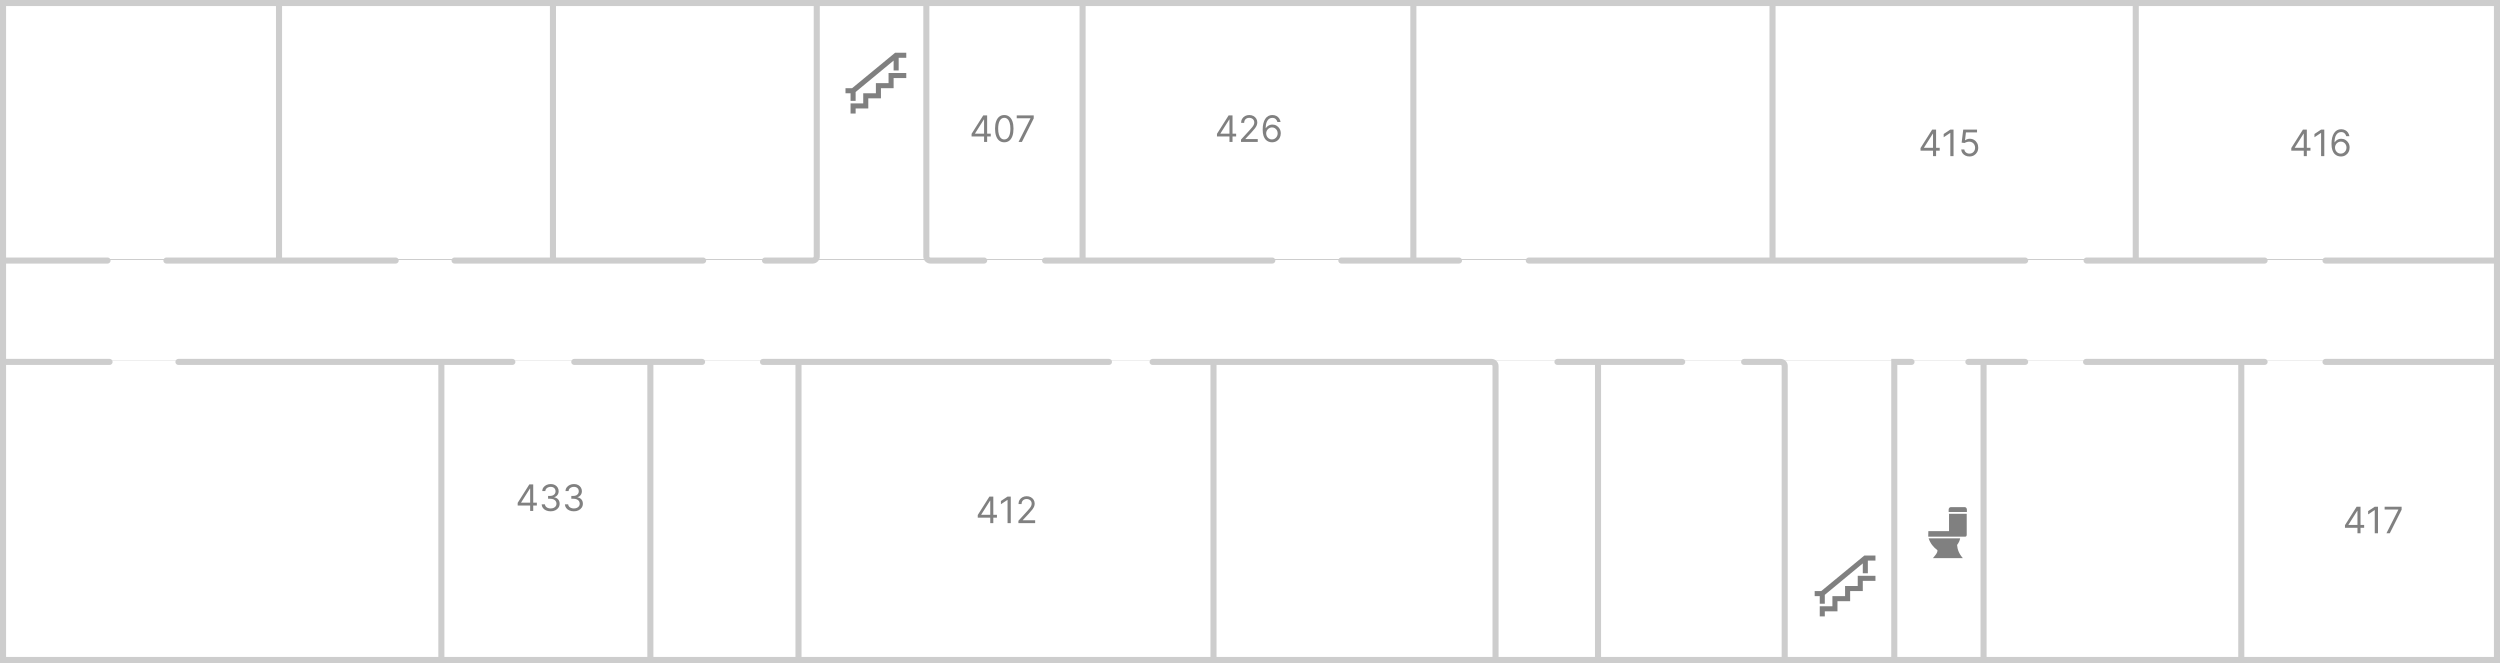 <svg width="1233" height="327" viewBox="0 0 1233 327" fill="none" xmlns="http://www.w3.org/2000/svg">
<rect x="0" y="0" width="1233" height="327" fill="#333333" stroke="none"/>
<rect x="535" width="162" height="128" fill="white"/>
<rect x="1233" y="128" width="50" height="1231" transform="rotate(90 1233 128)" fill="white"/>
<rect x="2" width="532" height="128" fill="white"/>
<rect x="697" width="534" height="128" fill="white"/>
<rect x="2" y="178" width="393" height="147" fill="white"/>
<rect x="599" y="178" width="632" height="147" fill="white"/>
<rect id="kab412" x="395" y="178" width="204" height="147" fill="white"/>
<path fill-rule="evenodd" clip-rule="evenodd" d="M1233 0H0V327H1233V0ZM3 127V3H136.111V127H82.066C81.237 127 80.566 127.672 80.566 128.5C80.566 129.328 81.237 130 82.066 130H195.157C195.986 130 196.657 129.328 196.657 128.5C196.657 127.672 195.986 127 195.157 127H139.111V3H271.221V127H224.181C223.353 127 222.681 127.672 222.681 128.5C222.681 129.328 223.353 130 224.181 130H346.781C347.609 130 348.281 129.328 348.281 128.5C348.281 127.672 347.609 127 346.781 127H274.221V3H401.326V126.5C401.326 126.776 401.102 127 400.826 127H377.306C376.477 127 375.806 127.672 375.806 128.5C375.806 129.328 376.477 130 377.306 130H400.826C402.759 130 404.326 128.433 404.326 126.5V3H455.37V126.5C455.37 128.433 456.937 130 458.87 130H485.393C486.222 130 486.893 129.328 486.893 128.5C486.893 127.672 486.222 127 485.393 127H458.87C458.594 127 458.37 126.776 458.37 126.5V3H532.433V127H515.418C514.589 127 513.918 127.672 513.918 128.5C513.918 129.328 514.589 130 515.418 130H627.5C628.328 130 629 129.328 629 128.5C629 127.672 628.328 127 627.5 127H535.433V3H609.496H612.496H695.566V127H661.537C660.708 127 660.037 127.672 660.037 128.5C660.037 129.328 660.708 130 661.537 130H719.584C720.412 130 721.084 129.328 721.084 128.5C721.084 127.672 720.412 127 719.584 127H698.566V3H784.138H787.138H872.71V127H754C753.172 127 752.5 127.672 752.5 128.5C752.5 129.328 753.172 130 754 130H998.811C999.639 130 1000.31 129.328 1000.31 128.5C1000.31 127.672 999.639 127 998.811 127H875.71V3H1051.86V127H1029.1C1028.27 127 1027.6 127.672 1027.6 128.5C1027.6 129.328 1028.27 130 1029.1 130H1116.91C1117.74 130 1118.41 129.328 1118.41 128.5C1118.41 127.672 1117.74 127 1116.91 127H1054.86V3H1230V127H1146.93C1146.1 127 1145.43 127.672 1145.43 128.5C1145.43 129.328 1146.1 130 1146.93 130H1230V177H1146.93C1146.1 177 1145.43 177.672 1145.43 178.5C1145.43 179.328 1146.1 180 1146.93 180H1230V324H1106.9V180H1116.91C1117.74 180 1118.41 179.328 1118.41 178.5C1118.41 177.672 1117.74 177 1116.91 177H1028.84C1028.01 177 1027.34 177.672 1027.34 178.5C1027.34 179.328 1028.01 180 1028.84 180H1103.9V324H979.794V180H998.811C999.639 180 1000.31 179.328 1000.31 178.5C1000.31 177.672 999.639 177 998.811 177H970.788C969.96 177 969.288 177.672 969.288 178.5C969.288 179.328 969.96 180 970.788 180H976.794V324H935.758V180H942.765C943.594 180 944.265 179.328 944.265 178.5C944.265 177.672 943.594 177 942.765 177H932.758V324H881.714V180.5C881.714 178.567 880.147 177 878.214 177H860.198C859.37 177 858.698 177.672 858.698 178.5C858.698 179.328 859.37 180 860.198 180H878.214C878.491 180 878.714 180.224 878.714 180.5V324H789.64V180H829.673C830.502 180 831.173 179.328 831.173 178.5C831.173 177.672 830.502 177 829.673 177H768.123C767.295 177 766.623 177.672 766.623 178.5C766.623 179.328 767.295 180 768.123 180H786.64V324H739.099V180.5C739.099 178.567 737.531 177 735.599 177H568.461C567.633 177 566.961 177.672 566.961 178.5C566.961 179.328 567.633 180 568.461 180H597V324H395.319V180H546.943C547.772 180 548.443 179.328 548.443 178.5C548.443 177.672 547.772 177 546.943 177H376.305C375.476 177 374.805 177.672 374.805 178.5C374.805 179.328 375.476 180 376.305 180H392.319V324H322.26V180H346.28C347.109 180 347.78 179.328 347.78 178.5C347.78 177.672 347.109 177 346.28 177H283.229C282.401 177 281.729 177.672 281.729 178.5C281.729 179.328 282.401 180 283.229 180H319.26V324H219.176V180H252.704C253.533 180 254.204 179.328 254.204 178.5C254.204 177.672 253.533 177 252.704 177H88C87.172 177 86.5 177.672 86.5 178.5C86.5 179.328 87.172 180 88 180H216.176V324H107.085H104.085H3V180H54.043C54.871 180 55.543 179.328 55.543 178.5C55.543 177.672 54.871 177 54.043 177H3V130H53.042C53.87 130 54.542 129.328 54.542 128.5C54.542 127.672 53.87 127 53.042 127H3ZM736.099 180.5V324H600V180H735.599C735.875 180 736.099 180.224 736.099 180.5Z" fill="#CDCDCD"/>
<path fill-rule="evenodd" clip-rule="evenodd" d="M420.247 43.5L441.48 26H446.976V28.5H443.229V34.75H440.731V29.875L421.996 45.375V49.75H419.498V46H417V43.5H420.247ZM431.988 41H438.233V36H446.976V38.5H440.731V43.5H434.486V48.5H428.241V53.5H421.996V56H419.498V51H425.743V46H431.988V41Z" fill="#808080"/>
<path fill-rule="evenodd" clip-rule="evenodd" d="M898.247 291.5L919.48 274H924.976V276.5H921.229V282.75H918.731V277.875L899.996 293.375V297.75H897.498V294H895V291.5H898.247ZM909.988 289H916.233V284H924.976V286.5H918.731V291.5H912.486V296.5H906.241V301.5H899.996V304H897.498V299H903.743V294H909.988V289Z" fill="#808080"/>
<path d="M962.086 250.126C961.528 250.126 961.071 250.701 961.071 251.408V252.525H970.077V251.408C970.077 250.701 969.633 250.126 969.075 250.126H962.086ZM961.262 253.401V261.97H951.063L951 264.674H969.253C969.862 264.674 969.851 264.261 969.989 263.951V253.401H961.262ZM951.19 265.499C952.019 267.983 953.537 269.876 955.541 271.352C955.674 272.777 954.294 273.992 953.334 275.261H968.06C966.238 273.187 965.377 271.017 965.232 268.774C966.065 267.683 966.579 266.591 966.741 265.499H951.19Z" fill="#808080"/>
<path d="M600.208 67.315V66.011L605.961 56.909H606.907V58.929H606.268L601.922 65.807V65.909H609.669V67.315H600.208ZM606.37 70V66.919V66.312V56.909H607.879V70H606.37ZM612.064 70V68.849L616.385 64.119C616.892 63.565 617.31 63.084 617.638 62.675C617.966 62.261 618.209 61.874 618.367 61.511C618.529 61.145 618.61 60.761 618.61 60.361C618.61 59.901 618.499 59.502 618.277 59.166C618.06 58.829 617.762 58.569 617.382 58.386C617.003 58.202 616.577 58.111 616.104 58.111C615.601 58.111 615.162 58.215 614.787 58.424C614.416 58.629 614.129 58.916 613.924 59.287C613.724 59.658 613.624 60.092 613.624 60.591H612.115C612.115 59.824 612.292 59.151 612.646 58.571C612.999 57.992 613.481 57.54 614.09 57.216C614.704 56.892 615.392 56.73 616.155 56.73C616.922 56.73 617.602 56.892 618.194 57.216C618.786 57.54 619.251 57.977 619.588 58.526C619.924 59.076 620.093 59.688 620.093 60.361C620.093 60.842 620.005 61.313 619.83 61.773C619.66 62.229 619.362 62.739 618.936 63.301C618.514 63.859 617.928 64.541 617.178 65.347L614.237 68.492V68.594H620.323V70H612.064ZM627.309 70.179C626.772 70.171 626.235 70.068 625.698 69.872C625.161 69.676 624.671 69.346 624.228 68.881C623.785 68.413 623.429 67.78 623.161 66.983C622.892 66.182 622.758 65.176 622.758 63.966C622.758 62.807 622.867 61.78 623.084 60.885C623.301 59.986 623.617 59.229 624.03 58.616C624.443 57.998 624.942 57.529 625.526 57.209C626.114 56.89 626.776 56.73 627.514 56.73C628.247 56.73 628.899 56.877 629.47 57.171C630.045 57.461 630.514 57.866 630.876 58.386C631.238 58.906 631.472 59.504 631.579 60.182H630.019C629.874 59.594 629.593 59.106 629.176 58.718C628.758 58.33 628.204 58.136 627.514 58.136C626.499 58.136 625.7 58.577 625.117 59.459C624.537 60.342 624.245 61.58 624.241 63.173H624.343C624.582 62.811 624.865 62.502 625.193 62.246C625.526 61.986 625.892 61.786 626.293 61.646C626.693 61.505 627.117 61.435 627.565 61.435C628.315 61.435 629.001 61.622 629.623 61.997C630.245 62.368 630.744 62.881 631.119 63.538C631.494 64.19 631.681 64.938 631.681 65.781C631.681 66.591 631.5 67.332 631.138 68.006C630.776 68.675 630.267 69.207 629.61 69.604C628.958 69.996 628.191 70.188 627.309 70.179ZM627.309 68.773C627.846 68.773 628.328 68.638 628.754 68.37C629.184 68.102 629.523 67.742 629.77 67.29C630.021 66.838 630.147 66.335 630.147 65.781C630.147 65.24 630.026 64.748 629.783 64.305C629.544 63.857 629.214 63.501 628.792 63.237C628.374 62.973 627.897 62.841 627.36 62.841C626.955 62.841 626.578 62.922 626.229 63.084C625.879 63.242 625.573 63.459 625.308 63.736C625.048 64.013 624.844 64.33 624.695 64.688C624.546 65.042 624.471 65.415 624.471 65.807C624.471 66.327 624.593 66.812 624.835 67.264C625.083 67.716 625.419 68.08 625.845 68.357C626.276 68.634 626.764 68.773 627.309 68.773Z" fill="#808080"/>
<path d="M482.229 255.315V254.011L487.982 244.909H488.928V246.929H488.289L483.942 253.807V253.909H491.689V255.315H482.229ZM488.391 258V254.919V254.312V244.909H489.899V258H488.391ZM498.511 244.909V258H496.926V246.571H496.849L493.653 248.693V247.082L496.926 244.909H498.511ZM502.276 258V256.849L506.597 252.119C507.104 251.565 507.522 251.084 507.85 250.675C508.178 250.261 508.421 249.874 508.579 249.511C508.741 249.145 508.821 248.761 508.821 248.361C508.821 247.901 508.711 247.502 508.489 247.165C508.272 246.829 507.973 246.569 507.594 246.386C507.215 246.202 506.789 246.111 506.316 246.111C505.813 246.111 505.374 246.215 504.999 246.424C504.628 246.629 504.341 246.916 504.136 247.287C503.936 247.658 503.836 248.092 503.836 248.591H502.327C502.327 247.824 502.504 247.151 502.858 246.571C503.211 245.991 503.693 245.54 504.302 245.216C504.916 244.892 505.604 244.73 506.367 244.73C507.134 244.73 507.814 244.892 508.406 245.216C508.998 245.54 509.463 245.977 509.799 246.526C510.136 247.076 510.304 247.688 510.304 248.361C510.304 248.842 510.217 249.313 510.042 249.773C509.872 250.229 509.574 250.739 509.147 251.301C508.726 251.859 508.14 252.541 507.39 253.347L504.449 256.491V256.594H510.535V258H502.276Z" fill="#808080"/>
<path d="M479.183 67.315L479.183 66.011L484.936 56.909L485.882 56.909L485.882 58.929L485.243 58.929L480.896 65.807L480.896 65.909L488.643 65.909L488.643 67.315L479.183 67.315ZM485.345 70L485.345 66.919L485.345 66.312L485.345 56.909L486.854 56.909L486.854 70L485.345 70ZM495.309 70.179C494.346 70.179 493.525 69.917 492.848 69.393C492.17 68.864 491.652 68.099 491.294 67.098C490.936 66.092 490.757 64.878 490.757 63.455C490.757 62.04 490.936 60.832 491.294 59.83C491.657 58.825 492.176 58.057 492.854 57.529C493.536 56.996 494.354 56.73 495.309 56.73C496.263 56.73 497.079 56.996 497.757 57.529C498.439 58.057 498.958 58.825 499.316 59.83C499.679 60.832 499.86 62.04 499.86 63.455C499.86 64.878 499.681 66.092 499.323 67.098C498.965 68.099 498.447 68.864 497.77 69.393C497.092 69.917 496.272 70.179 495.309 70.179ZM495.309 68.773C496.263 68.773 497.005 68.312 497.533 67.392C498.061 66.472 498.326 65.159 498.326 63.455C498.326 62.321 498.204 61.356 497.961 60.559C497.723 59.762 497.377 59.155 496.926 58.737C496.478 58.32 495.939 58.111 495.309 58.111C494.363 58.111 493.623 58.577 493.091 59.511C492.558 60.44 492.292 61.754 492.292 63.455C492.292 64.588 492.411 65.551 492.65 66.344C492.888 67.136 493.231 67.739 493.679 68.153C494.13 68.566 494.674 68.773 495.309 68.773ZM502.346 70L508.201 58.418L508.201 58.315L501.451 58.315L501.451 56.909L509.838 56.909L509.838 58.392L504.008 70L502.346 70Z" fill="#808080"/>
<path d="M1156.54 260.315V259.011L1162.29 249.909H1163.24V251.929H1162.6L1158.25 258.807V258.909H1166V260.315H1156.54ZM1162.7 263V259.919V259.312V249.909H1164.21V263H1162.7ZM1172.82 249.909V263H1171.23V251.571H1171.16L1167.96 253.693V252.082L1171.23 249.909H1172.82ZM1176.99 263L1182.85 251.418V251.315H1176.1V249.909H1184.48V251.392L1178.65 263H1176.99Z" fill="#808080"/>
<path d="M255.313 249.315V248.011L261.066 238.909H262.012V240.929H261.373L257.026 247.807V247.909H264.773V249.315H255.313ZM261.475 252V248.919V248.312V238.909H262.983V252H261.475ZM271.592 252.179C270.748 252.179 269.996 252.034 269.335 251.744C268.679 251.455 268.157 251.052 267.769 250.536C267.386 250.016 267.177 249.413 267.143 248.727H268.754C268.788 249.149 268.933 249.513 269.188 249.82C269.444 250.123 269.779 250.357 270.192 250.523C270.605 250.69 271.063 250.773 271.566 250.773C272.129 250.773 272.627 250.675 273.062 250.479C273.497 250.283 273.838 250.01 274.085 249.661C274.332 249.311 274.456 248.906 274.456 248.446C274.456 247.964 274.336 247.54 274.098 247.174C273.859 246.803 273.509 246.513 273.049 246.305C272.589 246.096 272.027 245.991 271.362 245.991H270.313V244.585H271.362C271.882 244.585 272.338 244.491 272.73 244.304C273.126 244.116 273.435 243.852 273.657 243.511C273.882 243.17 273.995 242.77 273.995 242.31C273.995 241.866 273.897 241.481 273.701 241.153C273.505 240.825 273.228 240.569 272.87 240.386C272.517 240.202 272.099 240.111 271.617 240.111C271.166 240.111 270.74 240.194 270.339 240.36C269.943 240.522 269.619 240.759 269.367 241.07C269.116 241.376 268.98 241.747 268.958 242.182H267.424C267.45 241.496 267.657 240.895 268.044 240.379C268.432 239.859 268.939 239.455 269.566 239.165C270.196 238.875 270.889 238.73 271.643 238.73C272.453 238.73 273.147 238.894 273.727 239.222C274.306 239.546 274.752 239.974 275.063 240.507C275.374 241.04 275.529 241.615 275.529 242.233C275.529 242.97 275.335 243.599 274.948 244.119C274.564 244.638 274.042 244.999 273.382 245.199V245.301C274.208 245.437 274.854 245.789 275.318 246.356C275.783 246.918 276.015 247.615 276.015 248.446C276.015 249.158 275.821 249.797 275.434 250.364C275.05 250.926 274.526 251.369 273.861 251.693C273.196 252.017 272.44 252.179 271.592 252.179ZM283.053 252.179C282.209 252.179 281.457 252.034 280.796 251.744C280.14 251.455 279.618 251.052 279.23 250.536C278.847 250.016 278.638 249.413 278.604 248.727H280.215C280.249 249.149 280.394 249.513 280.649 249.82C280.905 250.123 281.24 250.357 281.653 250.523C282.066 250.69 282.524 250.773 283.027 250.773C283.59 250.773 284.088 250.675 284.523 250.479C284.958 250.283 285.299 250.01 285.546 249.661C285.793 249.311 285.916 248.906 285.916 248.446C285.916 247.964 285.797 247.54 285.559 247.174C285.32 246.803 284.97 246.513 284.51 246.305C284.05 246.096 283.487 245.991 282.823 245.991H281.774V244.585H282.823C283.343 244.585 283.799 244.491 284.191 244.304C284.587 244.116 284.896 243.852 285.117 243.511C285.343 243.17 285.456 242.77 285.456 242.31C285.456 241.866 285.358 241.481 285.162 241.153C284.966 240.825 284.689 240.569 284.331 240.386C283.978 240.202 283.56 240.111 283.078 240.111C282.627 240.111 282.201 240.194 281.8 240.36C281.404 240.522 281.08 240.759 280.828 241.07C280.577 241.376 280.441 241.747 280.419 242.182H278.885C278.911 241.496 279.117 240.895 279.505 240.379C279.893 239.859 280.4 239.455 281.027 239.165C281.657 238.875 282.35 238.73 283.104 238.73C283.914 238.73 284.608 238.894 285.188 239.222C285.767 239.546 286.213 239.974 286.524 240.507C286.835 241.04 286.99 241.615 286.99 242.233C286.99 242.97 286.796 243.599 286.409 244.119C286.025 244.638 285.503 244.999 284.843 245.199V245.301C285.669 245.437 286.315 245.789 286.779 246.356C287.244 246.918 287.476 247.615 287.476 248.446C287.476 249.158 287.282 249.797 286.894 250.364C286.511 250.926 285.987 251.369 285.322 251.693C284.657 252.017 283.901 252.179 283.053 252.179Z" fill="#808080"/>
<path d="M947.203 74.315V73.011L952.955 63.909H953.901V65.929H953.262L948.916 72.807V72.909H956.663V74.315H947.203ZM953.365 77V73.919V73.312V63.909H954.873V77H953.365ZM963.485 63.909V77H961.9V65.571H961.823L958.627 67.693V66.082L961.9 63.909H963.485ZM971.341 77.179C970.591 77.179 969.915 77.03 969.314 76.731C968.713 76.433 968.232 76.024 967.87 75.504C967.507 74.984 967.309 74.392 967.275 73.727H968.809C968.869 74.32 969.137 74.81 969.615 75.197C970.096 75.581 970.672 75.773 971.341 75.773C971.877 75.773 972.355 75.647 972.772 75.396C973.194 75.144 973.525 74.799 973.763 74.36C974.006 73.917 974.127 73.416 974.127 72.858C974.127 72.287 974.002 71.778 973.75 71.33C973.503 70.879 973.162 70.523 972.728 70.263C972.293 70.003 971.797 69.871 971.238 69.867C970.838 69.862 970.426 69.924 970.005 70.052C969.583 70.175 969.235 70.335 968.963 70.531L967.48 70.352L968.272 63.909H975.074V65.315H969.602L969.142 69.176H969.218C969.487 68.963 969.824 68.786 970.228 68.646C970.633 68.505 971.055 68.435 971.494 68.435C972.295 68.435 973.009 68.626 973.635 69.01C974.266 69.389 974.76 69.909 975.118 70.57C975.48 71.23 975.662 71.984 975.662 72.832C975.662 73.668 975.474 74.413 975.099 75.07C974.728 75.722 974.217 76.237 973.565 76.617C972.913 76.992 972.172 77.179 971.341 77.179Z" fill="#808080"/>
<path d="M1130.06 74.315V73.011L1135.81 63.909H1136.76V65.929H1136.12L1131.78 72.807V72.909H1139.52V74.315H1130.06ZM1136.22 77V73.919V73.312V63.909H1137.73V77H1136.22ZM1146.34 63.909V77H1144.76V65.571H1144.68L1141.49 67.693V66.082L1144.76 63.909H1146.34ZM1154.46 77.179C1153.92 77.171 1153.38 77.068 1152.84 76.872C1152.31 76.676 1151.82 76.346 1151.37 75.881C1150.93 75.413 1150.58 74.78 1150.31 73.983C1150.04 73.182 1149.9 72.176 1149.9 70.966C1149.9 69.807 1150.01 68.78 1150.23 67.885C1150.45 66.986 1150.76 66.229 1151.18 65.616C1151.59 64.998 1152.09 64.529 1152.67 64.21C1153.26 63.89 1153.92 63.73 1154.66 63.73C1155.39 63.73 1156.05 63.877 1156.62 64.171C1157.19 64.461 1157.66 64.866 1158.02 65.386C1158.38 65.906 1158.62 66.504 1158.73 67.182H1157.17C1157.02 66.594 1156.74 66.106 1156.32 65.718C1155.9 65.33 1155.35 65.136 1154.66 65.136C1153.65 65.136 1152.85 65.577 1152.26 66.46C1151.68 67.342 1151.39 68.579 1151.39 70.173H1151.49C1151.73 69.811 1152.01 69.502 1152.34 69.246C1152.67 68.987 1153.04 68.786 1153.44 68.646C1153.84 68.505 1154.26 68.435 1154.71 68.435C1155.46 68.435 1156.15 68.622 1156.77 68.997C1157.39 69.368 1157.89 69.881 1158.27 70.538C1158.64 71.19 1158.83 71.938 1158.83 72.781C1158.83 73.591 1158.65 74.332 1158.28 75.006C1157.92 75.675 1157.41 76.207 1156.76 76.604C1156.1 76.996 1155.34 77.188 1154.46 77.179ZM1154.46 75.773C1154.99 75.773 1155.47 75.638 1155.9 75.37C1156.33 75.102 1156.67 74.742 1156.92 74.29C1157.17 73.838 1157.29 73.335 1157.29 72.781C1157.29 72.24 1157.17 71.748 1156.93 71.305C1156.69 70.857 1156.36 70.501 1155.94 70.237C1155.52 69.973 1155.04 69.841 1154.51 69.841C1154.1 69.841 1153.72 69.922 1153.38 70.084C1153.03 70.242 1152.72 70.459 1152.45 70.736C1152.19 71.013 1151.99 71.33 1151.84 71.688C1151.69 72.042 1151.62 72.415 1151.62 72.807C1151.62 73.327 1151.74 73.812 1151.98 74.264C1152.23 74.716 1152.57 75.08 1152.99 75.357C1153.42 75.634 1153.91 75.773 1154.46 75.773Z" fill="#808080"/>
</svg>
